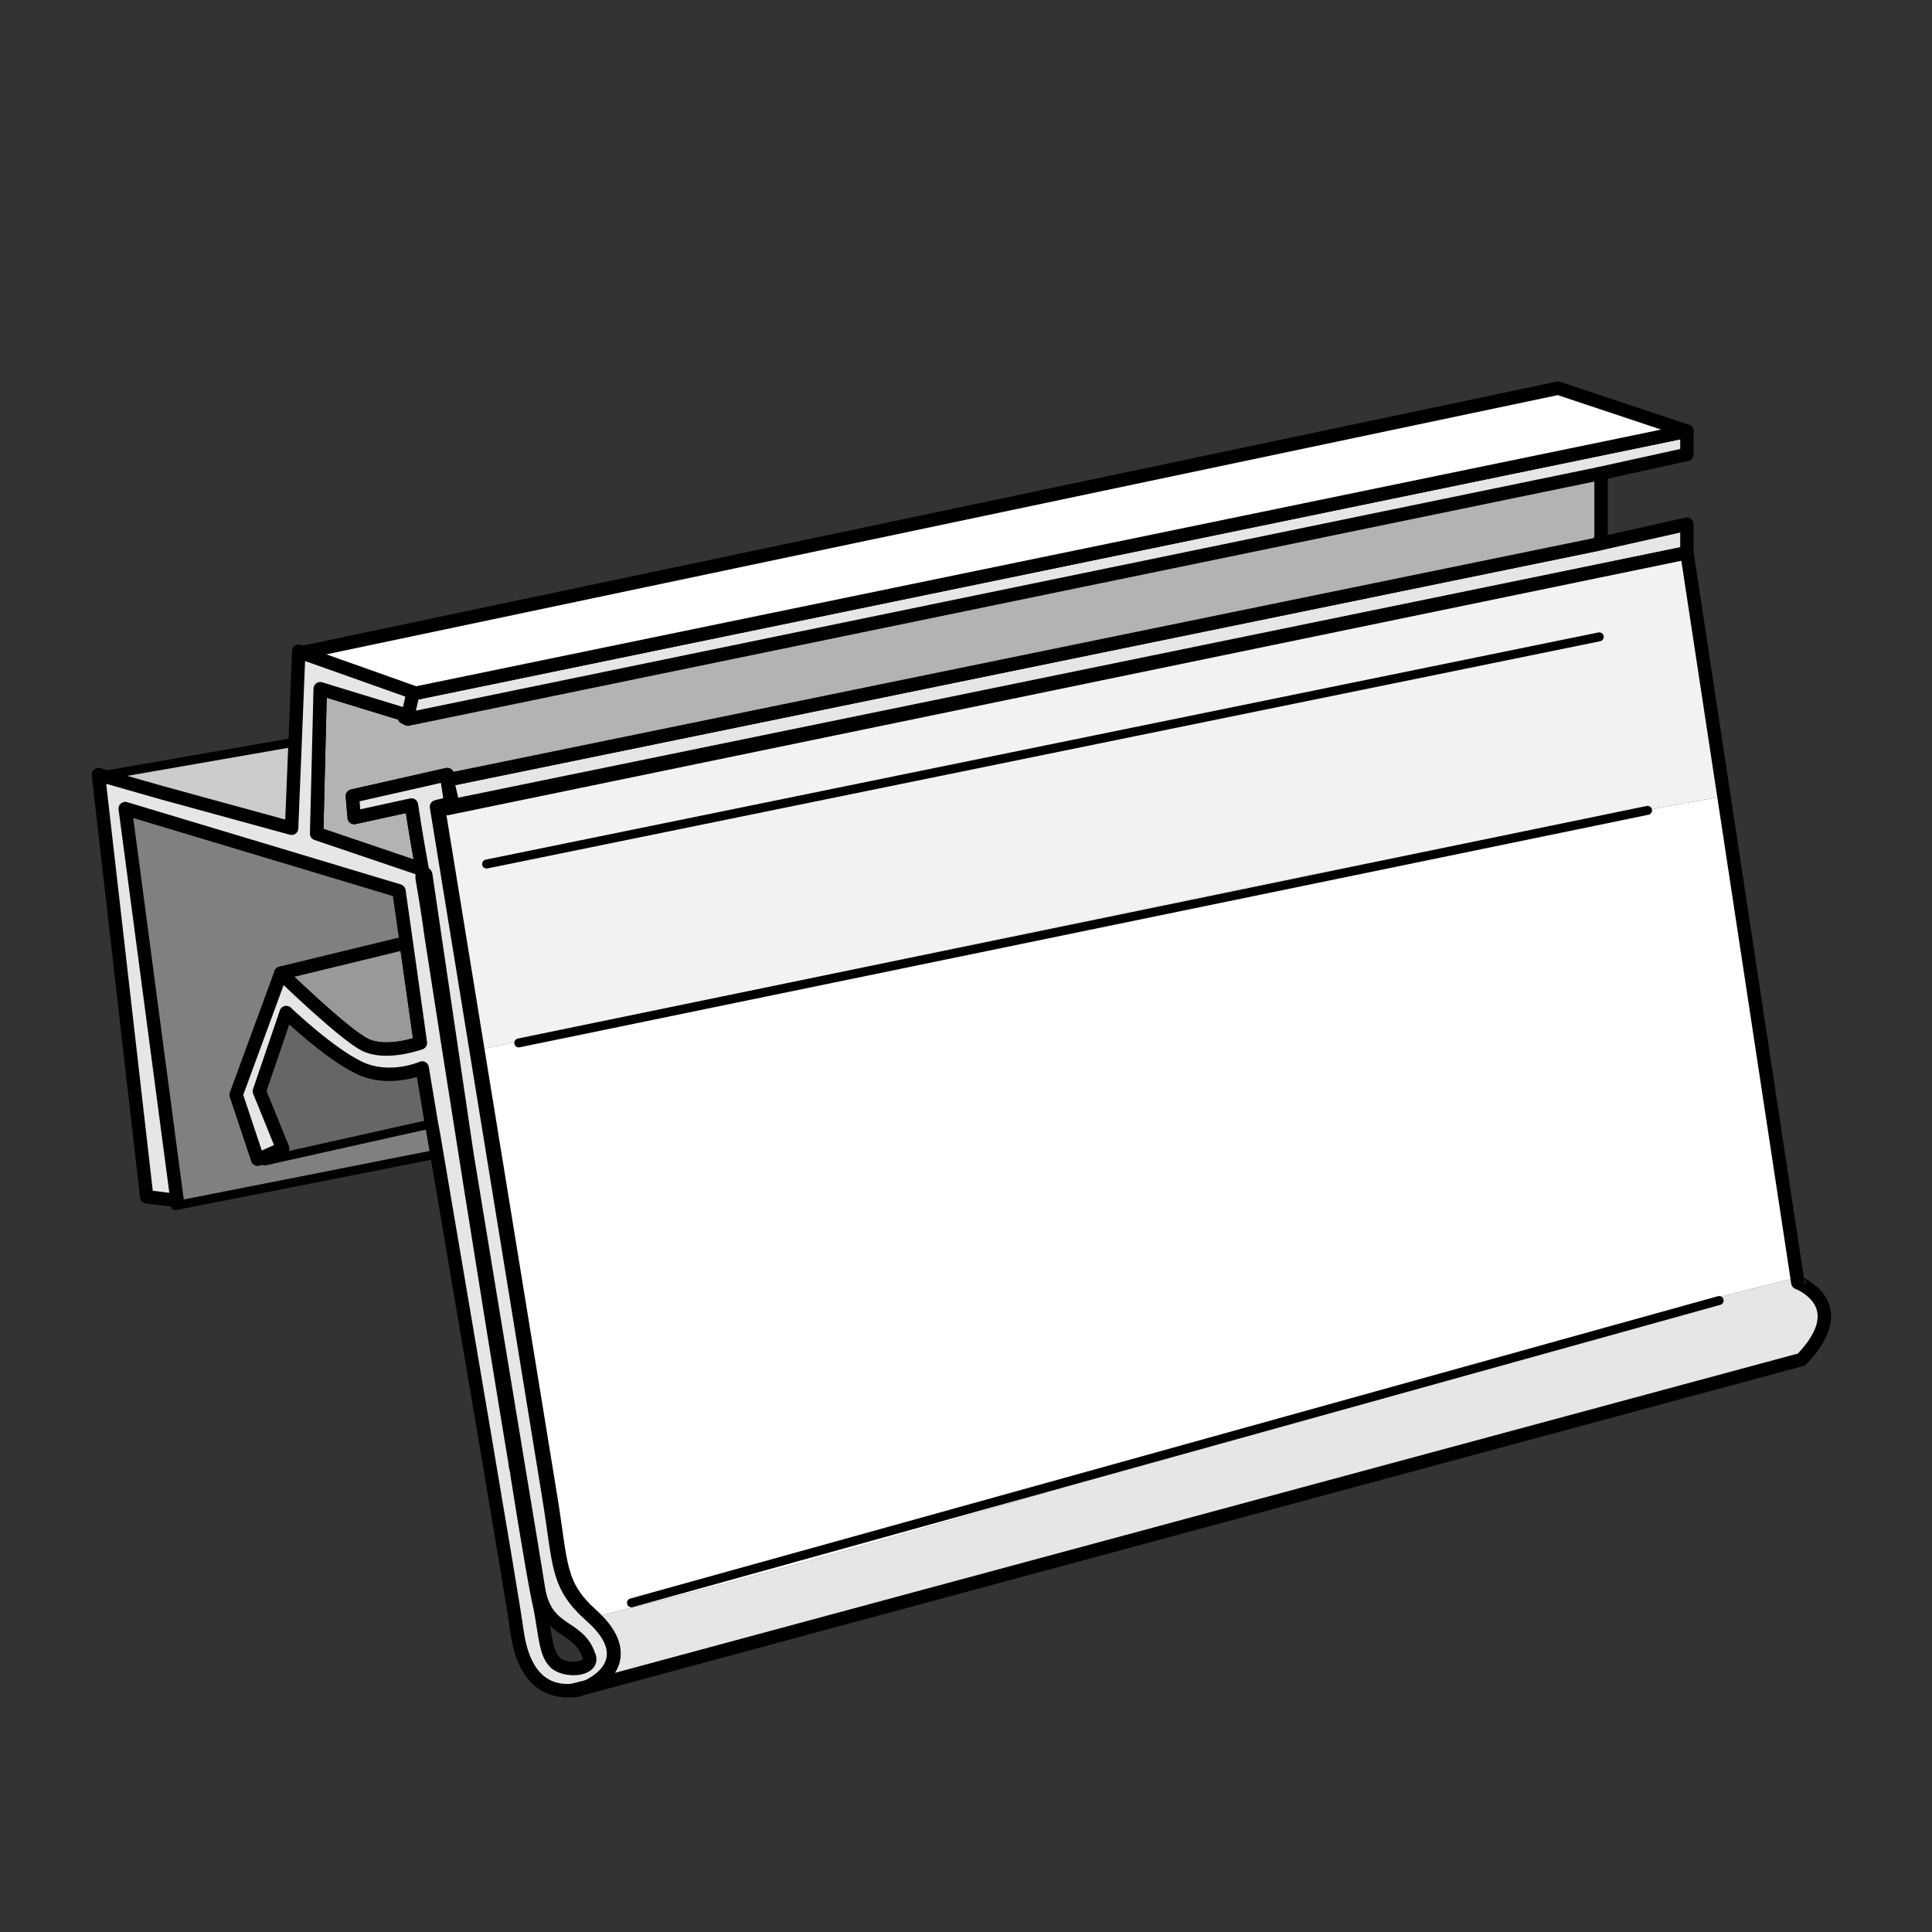 <?xml version="1.0" encoding="utf-8"?>
<!-- Generator: Adobe Illustrator 21.1.0, SVG Export Plug-In . SVG Version: 6.00 Build 0)  -->
<svg version="1.1" id="Layer_1" xmlns="http://www.w3.org/2000/svg" xmlns:xlink="http://www.w3.org/1999/xlink" x="0px" y="0px"
	 width="108px" height="108px" viewBox="0 0 108 108" style="enable-background:new 0 0 108 108;" xml:space="preserve">
<rect x="0" y="0" width="108" height="108" fill="#333333" stroke="none"/>
<style type="text/css">
	.st0{fill:#E6E6E6;stroke:#000000;stroke-width:0.75;stroke-linecap:round;stroke-linejoin:round;stroke-miterlimit:10;}
	.st1{fill:#B3B3B3;stroke:#000000;stroke-width:0.75;stroke-linecap:round;stroke-linejoin:round;stroke-miterlimit:10;}
	.st2{fill:#FFFFFF;stroke:#000000;stroke-width:0.75;stroke-linecap:round;stroke-linejoin:round;stroke-miterlimit:10;}
	.st3{fill:#F2F2F2;}
	.st4{fill:#FFFFFF;}
	.st5{fill:#E6E6E6;}
	.st6{fill:none;stroke:#000000;stroke-width:0.75;stroke-linecap:round;stroke-linejoin:round;stroke-miterlimit:10;}
	.st7{fill:#CCCCCC;stroke:#000000;stroke-width:0.5;stroke-linecap:round;stroke-linejoin:round;stroke-miterlimit:10;}
	.st8{fill:#808080;stroke:#000000;stroke-width:0.5;stroke-linecap:round;stroke-linejoin:round;stroke-miterlimit:10;}
	.st9{fill:#666666;stroke:#000000;stroke-width:0.5;stroke-linecap:round;stroke-linejoin:round;stroke-miterlimit:10;}
	.st10{fill:#999999;stroke:#000000;stroke-width:0.75;stroke-linecap:round;stroke-linejoin:round;stroke-miterlimit:10;}
	.st11{fill:none;stroke:#000000;stroke-width:0.5;stroke-linecap:round;stroke-linejoin:round;stroke-miterlimit:10;}
</style>
<polygon class="st0" points="94.3,29.3 94.3,30.9 25,45.1 24.9,45 25.3,44.9 25,43.6 89.4,30.4 "/>
<path class="st1" d="M89.4,30.4L25,43.6L25,43.3l-5.3,1.2l0.1,1.2l3.2-0.7c0,0,0.2,1.4,0.6,3.6l-5.9-2l0.2-8.1l4.9,1.5l0.2,0.1
	l66.5-13.7v3.6L89.4,30.4z"/>
<polygon class="st0" points="94.3,24.1 94.3,25.4 89.3,26.5 22.8,40.2 22.6,40.1 22.9,38.8 23,38.8 "/>
<polygon class="st2" points="94.3,24.1 23,38.8 22.9,38.8 22.9,38.7 16.8,36.5 87.1,21.7 "/>
<path class="st3" d="M94.3,30.9L25,45.1L24.9,45l-0.4,0.1c0,0,1,6.2,2.2,13.6c23.4-5,46.2-10,69.7-14.2L94.3,30.9z"/>
<path class="st4" d="M96.4,44.5C72.9,48.7,50,53.7,26.7,58.7c1.7,10.3,3.7,22.9,4.1,25.1c0.6,3.7,0.4,4.8,2.3,6.5
	c0,0,0.1,0.1,0.1,0.1c22.5-5.5,44.6-13.4,67.3-19L96.4,44.5z"/>
<path class="st5" d="M100.5,71.7l0-0.3c-22.7,5.6-44.8,13.5-67.3,19c2.1,1.9,0.9,3.3-0.3,3.9L100.7,76v0
	C103.7,72.9,100.5,71.7,100.5,71.7z"/>
<path class="st6" d="M100.7,76L100.7,76L32.9,94.3c1.2-0.6,2.4-2,0.2-4c-1.9-1.7-1.7-2.8-2.3-6.5c-0.6-3.7-6.3-38.7-6.3-38.7
	l0.4-0.1l0.1,0.2l69.3-14.3l6.2,40.8C100.5,71.7,103.7,72.9,100.7,76z"/>
<path class="st6" d="M31.1,93c-0.6-0.5-0.6-1.5-0.9-3.1c-0.2-0.8-0.7-3.7-1.3-7.5c0-0.2-0.1-0.4-0.1-0.6l-2.6-17.4
	c1.8,11,3.8,23,4,24.3c0.4,2.5,2.2,2,2.8,3.7C33.3,93.3,31.8,93.5,31.1,93z"/>
<polygon class="st7" points="16.4,41.5 16.2,46.4 5.5,43.4 "/>
<path class="st8" d="M24.5,64.5L9.8,67.4l0-0.2l0.1,0L7,45.2l15.3,4.6l0.4,2.8l-7,1.7l-2.5,6.8l1.2,3.6l0.4,0.1l9.4-2.1
	C24.2,63.3,24.3,63.9,24.5,64.5z"/>
<line class="st6" x1="24.7" y1="62.7" x2="24.1" y2="62.8"/>
<path class="st9" d="M24.2,62.8L24.2,62.8l-9.4,2.1l-0.4-0.1l0.3-0.1l1.1-0.5L14.5,61l1.5-4.4c0,0,2.4,2.3,4.1,3.1
	c1.7,0.8,3.5,0,3.5,0S23.8,60.9,24.2,62.8z"/>
<path class="st10" d="M23.5,58.3c0,0-1.9,0.7-3.1,0.1c-1.2-0.6-4.7-4-4.7-4l7-1.7L23.5,58.3z"/>
<path class="st6" d="M94.3,25.4"/>
<line class="st6" x1="25" y1="43.6" x2="24.8" y2="43.6"/>
<path class="st6" d="M94.3,29.3"/>
<g>
	<line class="st11" x1="27.2" y1="48.3" x2="89.4" y2="35.6"/>
	<line class="st11" x1="29" y1="58.3" x2="92.1" y2="45.3"/>
	<line class="st11" x1="35.3" y1="89.6" x2="96.1" y2="72.7"/>
</g>
<path class="st6" d="M24.3,52.2l1.8,12.2c-0.7-4.4-1.5-8.7-2-12.2c-0.2-1.2-0.4-2.2-0.5-3.2c0-0.1,0-0.2,0-0.3
	c0.2,0,0.2,0.1,0.2,0.1L24.3,52.2z"/>
<path class="st6" d="M32.8,94.3c-0.3,0.1-0.5,0.2-0.7,0.2c0,0-0.1,0-0.1,0L32.8,94.3z"/>
<path class="st0" d="M33,90.3c-1.9-1.7-1.7-2.8-2.3-6.5c-0.6-3.7-6.3-38.7-6.3-38.7l0.4-0.1l0.4-0.1L25,43.6L25,43.3l-5.3,1.2
	l0.1,1.2l3.2-0.7c0,0,0.2,1.4,0.6,3.6l-5.9-2l0.2-8.1l4.9,1.5l0.3-1.3l0,0l-6.2-2.2l-0.2-0.1l-0.2,5l-0.2,4.9l-7.3-2l-3.5-1
	l2.7,23.6l1.6,0.2l0.1,0L7,45.2l15.3,4.6l0.4,2.8l0.8,5.7c0,0-1.9,0.7-3.1,0.1c-1.2-0.6-4.7-4-4.7-4l-2.5,6.8l1.2,3.6l0.3-0.1
	l1.1-0.5L14.5,61l1.5-4.4c0,0,2.4,2.3,4.1,3.1c1.7,0.8,3.5,0,3.5,0s0.2,1.2,0.5,3v0c0.1,0.5,0.2,1.1,0.3,1.7
	c1.4,8.3,4.2,24.6,4.5,26.8c0.4,2.8,1.8,3.4,3.1,3.3l0.8-0.2c0,0,0,0,0,0C34.1,93.7,35.3,92.3,33,90.3z M31.1,93
	c-0.6-0.5-0.6-1.5-0.9-3.1c-0.2-0.8-0.7-3.7-1.3-7.5c0-0.2-0.1-0.4-0.1-0.6c-1.5-9-3.7-23-4.7-29.5c-0.2-1.5-0.4-2.6-0.5-3.2
	c0-0.1,0-0.2,0-0.3c0.2,0,0.2,0.1,0.2,0.1l0.5,3.4l1.8,12.2c1.8,11,3.8,23,4,24.3c0.4,2.5,2.2,2,2.8,3.7
	C33.3,93.3,31.8,93.5,31.1,93z"/>
<path class="st6" d="M32.8,94.3c-0.3,0.1-0.5,0.2-0.7,0.2c0,0-0.1,0-0.1,0L32.8,94.3z"/>
<path class="st6" d="M24.7,62.7"/>
<path class="st6" d="M14.8,64.8"/>
<line class="st6" x1="89.3" y1="26.5" x2="89.3" y2="26.5"/>
</svg>
